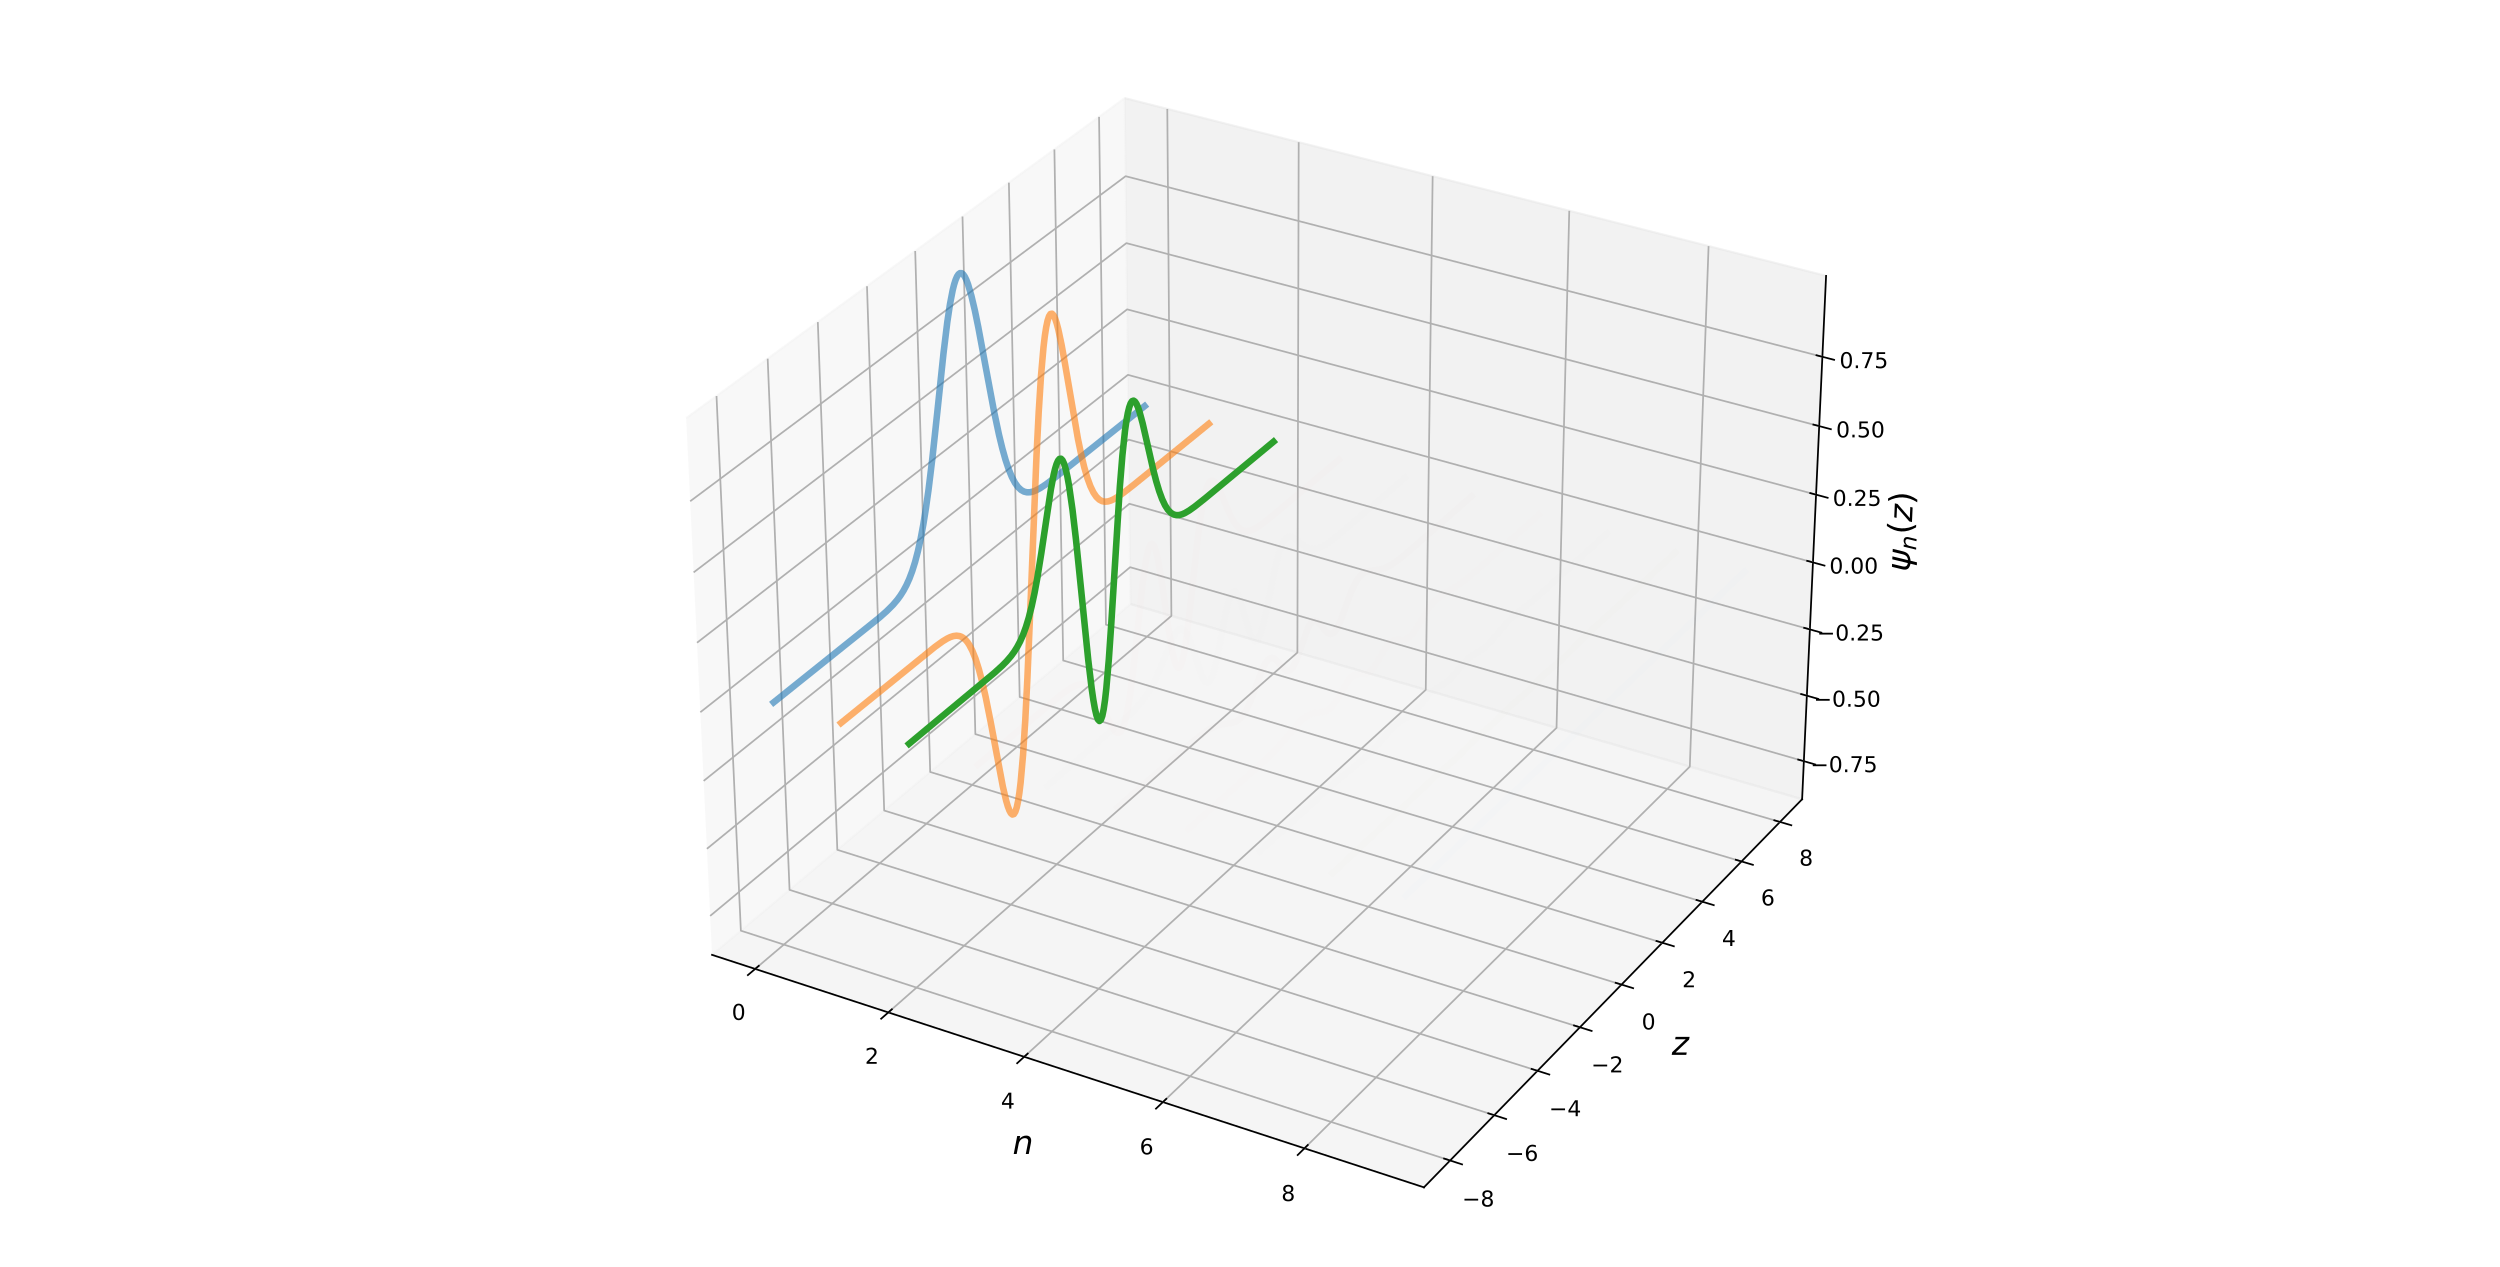 <?xml version="1.0" encoding="utf-8" standalone="no"?>
<!DOCTYPE svg PUBLIC "-//W3C//DTD SVG 1.1//EN"
  "http://www.w3.org/Graphics/SVG/1.1/DTD/svg11.dtd">
<!-- Created with matplotlib (https://matplotlib.org/) -->
<svg height="578.88pt" version="1.1" viewBox="0 0 1141.92 578.88" width="1141.92pt" xmlns="http://www.w3.org/2000/svg" xmlns:xlink="http://www.w3.org/1999/xlink">
 <defs>
  <style type="text/css">*{stroke-linecap:butt;stroke-linejoin:round;}</style>
 </defs>
 <g id="figure_1">
  <g id="patch_1">
   <path d="M 0 578.88 
L 1141.92 578.88 
L 1141.92 0 
L 0 0 
z
" style="fill:#ffffff;"/>
  </g>
  <g id="patch_2">
   <path d="M 281.52 578.88 
L 860.4 578.88 
L 860.4 0 
L 281.52 0 
z
" style="fill:#ffffff;"/>
  </g>
  <g id="pane3d_1">
   <g id="patch_3">
    <path d="M 325.229 436.147 
L 516.395 275.908 
L 513.737 44.816 
L 313.424 190.996 
" style="fill:#f2f2f2;opacity:0.5;stroke:#f2f2f2;stroke-linejoin:miter;"/>
   </g>
  </g>
  <g id="pane3d_2">
   <g id="patch_4">
    <path d="M 516.395 275.908 
L 823.146 365.069 
L 834.093 126.017 
L 513.737 44.816 
" style="fill:#e6e6e6;opacity:0.5;stroke:#e6e6e6;stroke-linejoin:miter;"/>
   </g>
  </g>
  <g id="pane3d_3">
   <g id="patch_5">
    <path d="M 325.229 436.147 
L 650.401 542.348 
L 823.146 365.069 
L 516.395 275.908 
" style="fill:#ececec;opacity:0.5;stroke:#ececec;stroke-linejoin:miter;"/>
   </g>
  </g>
  <g id="axis3d_1">
   <g id="line2d_1">
    <path d="M 325.229 436.147 
L 650.401 542.348 
" style="fill:none;stroke:#000000;stroke-linecap:square;stroke-width:0.8;"/>
   </g>
   <g id="text_1">
    <!-- $n$ -->
    <g transform="translate(462.51 527.101)scale(0.15 -0.15)">
     <defs>
      <path d="M 55.719 33.016 
L 49.312 0 
L 40.281 0 
L 46.688 32.672 
Q 47.125 34.969 47.359 36.719 
Q 47.609 38.484 47.609 39.5 
Q 47.609 43.609 45.016 45.891 
Q 42.438 48.188 37.797 48.188 
Q 30.562 48.188 25.344 43.375 
Q 20.125 38.578 18.5 30.328 
L 12.5 0 
L 3.516 0 
L 14.109 54.688 
L 23.094 54.688 
L 21.297 46.094 
Q 25.047 50.828 30.312 53.406 
Q 35.594 56 41.406 56 
Q 48.641 56 52.609 52.094 
Q 56.594 48.188 56.594 41.109 
Q 56.594 39.359 56.375 37.359 
Q 56.156 35.359 55.719 33.016 
z
" id="DejaVuSans-Oblique-110"/>
     </defs>
     <use xlink:href="#DejaVuSans-Oblique-110"/>
    </g>
   </g>
   <g id="Line3DCollection_1">
    <path d="M 344.924 442.579 
L 535.05 281.331 
L 533.182 49.745 
" style="fill:none;stroke:#b0b0b0;stroke-width:0.8;"/>
    <path d="M 405.749 462.444 
L 592.605 298.06 
L 593.201 64.958 
" style="fill:none;stroke:#b0b0b0;stroke-width:0.8;"/>
    <path d="M 467.814 482.715 
L 651.236 315.101 
L 654.392 80.468 
" style="fill:none;stroke:#b0b0b0;stroke-width:0.8;"/>
    <path d="M 531.159 503.403 
L 710.973 332.465 
L 716.788 96.284 
" style="fill:none;stroke:#b0b0b0;stroke-width:0.8;"/>
    <path d="M 595.823 524.523 
L 771.849 350.159 
L 780.426 112.414 
" style="fill:none;stroke:#b0b0b0;stroke-width:0.8;"/>
   </g>
   <g id="xtick_1">
    <g id="line2d_2">
     <path d="M 346.579 441.175 
L 341.605 445.393 
" style="fill:none;stroke:#000000;stroke-linecap:square;stroke-width:0.8;"/>
    </g>
    <g id="text_2">
     <!-- 0 -->
     <g transform="translate(334.228 465.856)scale(0.1 -0.1)">
      <defs>
       <path d="M 31.781 66.406 
Q 24.172 66.406 20.328 58.906 
Q 16.5 51.422 16.5 36.375 
Q 16.5 21.391 20.328 13.891 
Q 24.172 6.391 31.781 6.391 
Q 39.453 6.391 43.281 13.891 
Q 47.125 21.391 47.125 36.375 
Q 47.125 51.422 43.281 58.906 
Q 39.453 66.406 31.781 66.406 
z
M 31.781 74.219 
Q 44.047 74.219 50.516 64.516 
Q 56.984 54.828 56.984 36.375 
Q 56.984 17.969 50.516 8.266 
Q 44.047 -1.422 31.781 -1.422 
Q 19.531 -1.422 13.062 8.266 
Q 6.594 17.969 6.594 36.375 
Q 6.594 54.828 13.062 64.516 
Q 19.531 74.219 31.781 74.219 
z
" id="DejaVuSans-48"/>
      </defs>
      <use xlink:href="#DejaVuSans-48"/>
     </g>
    </g>
   </g>
   <g id="xtick_2">
    <g id="line2d_3">
     <path d="M 407.377 461.012 
L 402.485 465.316 
" style="fill:none;stroke:#000000;stroke-linecap:square;stroke-width:0.8;"/>
    </g>
    <g id="text_3">
     <!-- 2 -->
     <g transform="translate(395.082 485.915)scale(0.1 -0.1)">
      <defs>
       <path d="M 19.188 8.297 
L 53.609 8.297 
L 53.609 0 
L 7.328 0 
L 7.328 8.297 
Q 12.938 14.109 22.625 23.891 
Q 32.328 33.688 34.812 36.531 
Q 39.547 41.844 41.422 45.531 
Q 43.312 49.219 43.312 52.781 
Q 43.312 58.594 39.234 62.25 
Q 35.156 65.922 28.609 65.922 
Q 23.969 65.922 18.812 64.312 
Q 13.672 62.703 7.812 59.422 
L 7.812 69.391 
Q 13.766 71.781 18.938 73 
Q 24.125 74.219 28.422 74.219 
Q 39.75 74.219 46.484 68.547 
Q 53.219 62.891 53.219 53.422 
Q 53.219 48.922 51.531 44.891 
Q 49.859 40.875 45.406 35.406 
Q 44.188 33.984 37.641 27.219 
Q 31.109 20.453 19.188 8.297 
z
" id="DejaVuSans-50"/>
      </defs>
      <use xlink:href="#DejaVuSans-50"/>
     </g>
    </g>
   </g>
   <g id="xtick_3">
    <g id="line2d_4">
     <path d="M 469.414 481.253 
L 464.608 485.645 
" style="fill:none;stroke:#000000;stroke-linecap:square;stroke-width:0.8;"/>
    </g>
    <g id="text_4">
     <!-- 4 -->
     <g transform="translate(457.179 506.383)scale(0.1 -0.1)">
      <defs>
       <path d="M 37.797 64.312 
L 12.891 25.391 
L 37.797 25.391 
z
M 35.203 72.906 
L 47.609 72.906 
L 47.609 25.391 
L 58.016 25.391 
L 58.016 17.188 
L 47.609 17.188 
L 47.609 0 
L 37.797 0 
L 37.797 17.188 
L 4.891 17.188 
L 4.891 26.703 
z
" id="DejaVuSans-52"/>
      </defs>
      <use xlink:href="#DejaVuSans-52"/>
     </g>
    </g>
   </g>
   <g id="xtick_4">
    <g id="line2d_5">
     <path d="M 532.729 501.911 
L 528.013 506.395 
" style="fill:none;stroke:#000000;stroke-linecap:square;stroke-width:0.8;"/>
    </g>
    <g id="text_5">
     <!-- 6 -->
     <g transform="translate(520.559 527.274)scale(0.1 -0.1)">
      <defs>
       <path d="M 33.016 40.375 
Q 26.375 40.375 22.484 35.828 
Q 18.609 31.297 18.609 23.391 
Q 18.609 15.531 22.484 10.953 
Q 26.375 6.391 33.016 6.391 
Q 39.656 6.391 43.531 10.953 
Q 47.406 15.531 47.406 23.391 
Q 47.406 31.297 43.531 35.828 
Q 39.656 40.375 33.016 40.375 
z
M 52.594 71.297 
L 52.594 62.312 
Q 48.875 64.062 45.094 64.984 
Q 41.312 65.922 37.594 65.922 
Q 27.828 65.922 22.672 59.328 
Q 17.531 52.734 16.797 39.406 
Q 19.672 43.656 24.016 45.922 
Q 28.375 48.188 33.594 48.188 
Q 44.578 48.188 50.953 41.516 
Q 57.328 34.859 57.328 23.391 
Q 57.328 12.156 50.688 5.359 
Q 44.047 -1.422 33.016 -1.422 
Q 20.359 -1.422 13.672 8.266 
Q 6.984 17.969 6.984 36.375 
Q 6.984 53.656 15.188 63.938 
Q 23.391 74.219 37.203 74.219 
Q 40.922 74.219 44.703 73.484 
Q 48.484 72.75 52.594 71.297 
z
" id="DejaVuSans-54"/>
      </defs>
      <use xlink:href="#DejaVuSans-54"/>
     </g>
    </g>
   </g>
   <g id="xtick_5">
    <g id="line2d_6">
     <path d="M 597.361 522.999 
L 592.74 527.576 
" style="fill:none;stroke:#000000;stroke-linecap:square;stroke-width:0.8;"/>
    </g>
    <g id="text_6">
     <!-- 8 -->
     <g transform="translate(585.26 548.6)scale(0.1 -0.1)">
      <defs>
       <path d="M 31.781 34.625 
Q 24.75 34.625 20.719 30.859 
Q 16.703 27.094 16.703 20.516 
Q 16.703 13.922 20.719 10.156 
Q 24.75 6.391 31.781 6.391 
Q 38.812 6.391 42.859 10.172 
Q 46.922 13.969 46.922 20.516 
Q 46.922 27.094 42.891 30.859 
Q 38.875 34.625 31.781 34.625 
z
M 21.922 38.812 
Q 15.578 40.375 12.031 44.719 
Q 8.5 49.078 8.5 55.328 
Q 8.5 64.062 14.719 69.141 
Q 20.953 74.219 31.781 74.219 
Q 42.672 74.219 48.875 69.141 
Q 55.078 64.062 55.078 55.328 
Q 55.078 49.078 51.531 44.719 
Q 48 40.375 41.703 38.812 
Q 48.828 37.156 52.797 32.312 
Q 56.781 27.484 56.781 20.516 
Q 56.781 9.906 50.312 4.234 
Q 43.844 -1.422 31.781 -1.422 
Q 19.734 -1.422 13.25 4.234 
Q 6.781 9.906 6.781 20.516 
Q 6.781 27.484 10.781 32.312 
Q 14.797 37.156 21.922 38.812 
z
M 18.312 54.391 
Q 18.312 48.734 21.844 45.562 
Q 25.391 42.391 31.781 42.391 
Q 38.141 42.391 41.719 45.562 
Q 45.312 48.734 45.312 54.391 
Q 45.312 60.062 41.719 63.234 
Q 38.141 66.406 31.781 66.406 
Q 25.391 66.406 21.844 63.234 
Q 18.312 60.062 18.312 54.391 
z
" id="DejaVuSans-56"/>
      </defs>
      <use xlink:href="#DejaVuSans-56"/>
     </g>
    </g>
   </g>
  </g>
  <g id="axis3d_2">
   <g id="line2d_7">
    <path d="M 823.146 365.069 
L 650.401 542.348 
" style="fill:none;stroke:#000000;stroke-linecap:square;stroke-width:0.8;"/>
   </g>
   <g id="text_7">
    <!-- $z$ -->
    <g transform="translate(763.619 481.87)scale(0.15 -0.15)">
     <defs>
      <path d="M 11.625 54.688 
L 54.297 54.688 
L 52.688 46.484 
L 11.531 7.172 
L 45.516 7.172 
L 44.094 0 
L -0.297 0 
L 1.312 8.203 
L 42.484 47.516 
L 10.203 47.516 
z
" id="DejaVuSans-Oblique-122"/>
     </defs>
     <use transform="translate(0 0.312)" xlink:href="#DejaVuSans-Oblique-122"/>
    </g>
   </g>
   <g id="Line3DCollection_2">
    <path d="M 327.276 180.887 
L 338.402 425.105 
L 662.354 530.082 
" style="fill:none;stroke:#b0b0b0;stroke-width:0.8;"/>
    <path d="M 350.647 163.832 
L 360.643 406.463 
L 682.517 509.389 
" style="fill:none;stroke:#b0b0b0;stroke-width:0.8;"/>
    <path d="M 373.555 147.115 
L 382.462 388.174 
L 702.279 489.109 
" style="fill:none;stroke:#b0b0b0;stroke-width:0.8;"/>
    <path d="M 396.013 130.725 
L 403.871 370.227 
L 721.65 469.229 
" style="fill:none;stroke:#b0b0b0;stroke-width:0.8;"/>
    <path d="M 418.036 114.654 
L 424.883 352.615 
L 740.643 449.738 
" style="fill:none;stroke:#b0b0b0;stroke-width:0.8;"/>
    <path d="M 439.636 98.892 
L 445.508 335.327 
L 759.268 430.624 
" style="fill:none;stroke:#b0b0b0;stroke-width:0.8;"/>
    <path d="M 460.824 83.43 
L 465.757 318.354 
L 777.536 411.876 
" style="fill:none;stroke:#b0b0b0;stroke-width:0.8;"/>
    <path d="M 481.612 68.259 
L 485.639 301.688 
L 795.457 393.485 
" style="fill:none;stroke:#b0b0b0;stroke-width:0.8;"/>
    <path d="M 502.012 53.372 
L 505.165 285.321 
L 813.041 375.44 
" style="fill:none;stroke:#b0b0b0;stroke-width:0.8;"/>
   </g>
   <g id="xtick_6">
    <g id="line2d_8">
     <path d="M 659.624 529.197 
L 667.821 531.853 
" style="fill:none;stroke:#000000;stroke-linecap:square;stroke-width:0.8;"/>
    </g>
    <g id="text_8">
     <!-- −8 -->
     <g transform="translate(667.859 551.099)scale(0.1 -0.1)">
      <defs>
       <path d="M 10.594 35.5 
L 73.188 35.5 
L 73.188 27.203 
L 10.594 27.203 
z
" id="DejaVuSans-8722"/>
      </defs>
      <use xlink:href="#DejaVuSans-8722"/>
      <use x="83.789" xlink:href="#DejaVuSans-56"/>
     </g>
    </g>
   </g>
   <g id="xtick_7">
    <g id="line2d_9">
     <path d="M 679.806 508.522 
L 687.946 511.125 
" style="fill:none;stroke:#000000;stroke-linecap:square;stroke-width:0.8;"/>
    </g>
    <g id="text_9">
     <!-- −6 -->
     <g transform="translate(687.899 530.265)scale(0.1 -0.1)">
      <use xlink:href="#DejaVuSans-8722"/>
      <use x="83.789" xlink:href="#DejaVuSans-54"/>
     </g>
    </g>
   </g>
   <g id="xtick_8">
    <g id="line2d_10">
     <path d="M 699.587 488.259 
L 707.671 490.81 
" style="fill:none;stroke:#000000;stroke-linecap:square;stroke-width:0.8;"/>
    </g>
    <g id="text_10">
     <!-- −4 -->
     <g transform="translate(707.538 509.847)scale(0.1 -0.1)">
      <use xlink:href="#DejaVuSans-8722"/>
      <use x="83.789" xlink:href="#DejaVuSans-52"/>
     </g>
    </g>
   </g>
   <g id="xtick_9">
    <g id="line2d_11">
     <path d="M 718.976 468.396 
L 727.005 470.897 
" style="fill:none;stroke:#000000;stroke-linecap:square;stroke-width:0.8;"/>
    </g>
    <g id="text_11">
     <!-- −2 -->
     <g transform="translate(726.79 489.832)scale(0.1 -0.1)">
      <use xlink:href="#DejaVuSans-8722"/>
      <use x="83.789" xlink:href="#DejaVuSans-50"/>
     </g>
    </g>
   </g>
   <g id="xtick_10">
    <g id="line2d_12">
     <path d="M 737.987 448.921 
L 745.961 451.373 
" style="fill:none;stroke:#000000;stroke-linecap:square;stroke-width:0.8;"/>
    </g>
    <g id="text_12">
     <!-- 0 -->
     <g transform="translate(749.855 470.209)scale(0.1 -0.1)">
      <use xlink:href="#DejaVuSans-48"/>
     </g>
    </g>
   </g>
   <g id="xtick_11">
    <g id="line2d_13">
     <path d="M 756.631 429.823 
L 764.55 432.228 
" style="fill:none;stroke:#000000;stroke-linecap:square;stroke-width:0.8;"/>
    </g>
    <g id="text_13">
     <!-- 2 -->
     <g transform="translate(768.365 450.965)scale(0.1 -0.1)">
      <use xlink:href="#DejaVuSans-50"/>
     </g>
    </g>
   </g>
   <g id="xtick_12">
    <g id="line2d_14">
     <path d="M 774.916 411.09 
L 782.782 413.45 
" style="fill:none;stroke:#000000;stroke-linecap:square;stroke-width:0.8;"/>
    </g>
    <g id="text_14">
     <!-- 4 -->
     <g transform="translate(786.52 432.091)scale(0.1 -0.1)">
      <use xlink:href="#DejaVuSans-52"/>
     </g>
    </g>
   </g>
   <g id="xtick_13">
    <g id="line2d_15">
     <path d="M 792.855 392.714 
L 800.667 395.029 
" style="fill:none;stroke:#000000;stroke-linecap:square;stroke-width:0.8;"/>
    </g>
    <g id="text_15">
     <!-- 6 -->
     <g transform="translate(804.33 413.575)scale(0.1 -0.1)">
      <use xlink:href="#DejaVuSans-54"/>
     </g>
    </g>
   </g>
   <g id="xtick_14">
    <g id="line2d_16">
     <path d="M 810.456 374.683 
L 818.216 376.954 
" style="fill:none;stroke:#000000;stroke-linecap:square;stroke-width:0.8;"/>
    </g>
    <g id="text_16">
     <!-- 8 -->
     <g transform="translate(821.805 395.408)scale(0.1 -0.1)">
      <use xlink:href="#DejaVuSans-56"/>
     </g>
    </g>
   </g>
  </g>
  <g id="axis3d_3">
   <g id="line2d_17">
    <path d="M 823.146 365.069 
L 834.093 126.017 
" style="fill:none;stroke:#000000;stroke-linecap:square;stroke-width:0.8;"/>
   </g>
   <g id="text_17">
    <!-- $\psi_n(z)$ -->
    <g transform="translate(872.304 261.202)rotate(-87.378)scale(0.15 -0.15)">
     <defs>
      <path d="M 24.859 -1.219 
Q 13.922 0.594 9.625 5.328 
Q 4.344 11.141 6.641 23 
L 12.797 54.688 
L 21.875 54.688 
L 15.766 23.344 
Q 14.062 14.406 17.484 10.688 
Q 20.516 7.469 26.422 6.781 
L 35.688 54.688 
L 44.625 54.688 
L 35.359 6.844 
Q 41.891 7.516 45.75 10.75 
Q 50.734 14.844 52.391 23.391 
L 58.453 54.688 
L 67.531 54.688 
L 61.375 23.047 
Q 58.984 10.75 51.562 5.375 
Q 44.875 0.531 33.797 -1.172 
L 29.984 -20.797 
L 21.047 -20.797 
z
" id="DejaVuSans-Oblique-968"/>
      <path d="M 31 75.875 
Q 24.469 64.656 21.281 53.656 
Q 18.109 42.672 18.109 31.391 
Q 18.109 20.125 21.312 9.062 
Q 24.516 -2 31 -13.188 
L 23.188 -13.188 
Q 15.875 -1.703 12.234 9.375 
Q 8.594 20.453 8.594 31.391 
Q 8.594 42.281 12.203 53.312 
Q 15.828 64.359 23.188 75.875 
z
" id="DejaVuSans-40"/>
      <path d="M 8.016 75.875 
L 15.828 75.875 
Q 23.141 64.359 26.781 53.312 
Q 30.422 42.281 30.422 31.391 
Q 30.422 20.453 26.781 9.375 
Q 23.141 -1.703 15.828 -13.188 
L 8.016 -13.188 
Q 14.5 -2 17.703 9.062 
Q 20.906 20.125 20.906 31.391 
Q 20.906 42.672 17.703 53.656 
Q 14.5 64.656 8.016 75.875 
z
" id="DejaVuSans-41"/>
     </defs>
     <use transform="translate(0 0.125)" xlink:href="#DejaVuSans-Oblique-968"/>
     <use transform="translate(65.967 -16.281)scale(0.7)" xlink:href="#DejaVuSans-Oblique-110"/>
     <use transform="translate(113.066 0.125)" xlink:href="#DejaVuSans-40"/>
     <use transform="translate(152.08 0.125)" xlink:href="#DejaVuSans-Oblique-122"/>
     <use transform="translate(204.57 0.125)" xlink:href="#DejaVuSans-41"/>
    </g>
   </g>
   <g id="Line3DCollection_3">
    <path d="M 823.942 347.693 
L 516.201 259.078 
L 324.373 418.356 
" style="fill:none;stroke:#b0b0b0;stroke-width:0.8;"/>
    <path d="M 825.312 317.767 
L 515.868 230.104 
L 322.897 387.704 
" style="fill:none;stroke:#b0b0b0;stroke-width:0.8;"/>
    <path d="M 826.698 287.505 
L 515.531 200.82 
L 321.403 356.694 
" style="fill:none;stroke:#b0b0b0;stroke-width:0.8;"/>
    <path d="M 828.1 256.9 
L 515.191 171.22 
L 319.892 325.32 
" style="fill:none;stroke:#b0b0b0;stroke-width:0.8;"/>
    <path d="M 829.517 225.947 
L 514.847 141.3 
L 318.364 293.576 
" style="fill:none;stroke:#b0b0b0;stroke-width:0.8;"/>
    <path d="M 830.951 194.641 
L 514.499 111.055 
L 316.817 261.455 
" style="fill:none;stroke:#b0b0b0;stroke-width:0.8;"/>
    <path d="M 832.401 162.974 
L 514.147 80.479 
L 315.252 228.95 
" style="fill:none;stroke:#b0b0b0;stroke-width:0.8;"/>
   </g>
   <g id="xtick_15">
    <g id="line2d_18">
     <path d="M 821.359 346.949 
L 829.114 349.183 
" style="fill:none;stroke:#000000;stroke-linecap:square;stroke-width:0.8;"/>
    </g>
    <g id="text_18">
     <!-- −0.75 -->
     <g transform="translate(826.956 352.698)scale(0.1 -0.1)">
      <defs>
       <path d="M 10.688 12.406 
L 21 12.406 
L 21 0 
L 10.688 0 
z
" id="DejaVuSans-46"/>
       <path d="M 8.203 72.906 
L 55.078 72.906 
L 55.078 68.703 
L 28.609 0 
L 18.312 0 
L 43.219 64.594 
L 8.203 64.594 
z
" id="DejaVuSans-55"/>
       <path d="M 10.797 72.906 
L 49.516 72.906 
L 49.516 64.594 
L 19.828 64.594 
L 19.828 46.734 
Q 21.969 47.469 24.109 47.828 
Q 26.266 48.188 28.422 48.188 
Q 40.625 48.188 47.75 41.5 
Q 54.891 34.812 54.891 23.391 
Q 54.891 11.625 47.562 5.094 
Q 40.234 -1.422 26.906 -1.422 
Q 22.312 -1.422 17.547 -0.641 
Q 12.797 0.141 7.719 1.703 
L 7.719 11.625 
Q 12.109 9.234 16.797 8.062 
Q 21.484 6.891 26.703 6.891 
Q 35.156 6.891 40.078 11.328 
Q 45.016 15.766 45.016 23.391 
Q 45.016 31 40.078 35.438 
Q 35.156 39.891 26.703 39.891 
Q 22.75 39.891 18.812 39.016 
Q 14.891 38.141 10.797 36.281 
z
" id="DejaVuSans-53"/>
      </defs>
      <use xlink:href="#DejaVuSans-8722"/>
      <use x="83.789" xlink:href="#DejaVuSans-48"/>
      <use x="147.412" xlink:href="#DejaVuSans-46"/>
      <use x="179.199" xlink:href="#DejaVuSans-55"/>
      <use x="242.822" xlink:href="#DejaVuSans-53"/>
     </g>
    </g>
   </g>
   <g id="xtick_16">
    <g id="line2d_19">
     <path d="M 822.714 317.031 
L 830.515 319.241 
" style="fill:none;stroke:#000000;stroke-linecap:square;stroke-width:0.8;"/>
    </g>
    <g id="text_19">
     <!-- −0.50 -->
     <g transform="translate(828.427 322.799)scale(0.1 -0.1)">
      <use xlink:href="#DejaVuSans-8722"/>
      <use x="83.789" xlink:href="#DejaVuSans-48"/>
      <use x="147.412" xlink:href="#DejaVuSans-46"/>
      <use x="179.199" xlink:href="#DejaVuSans-53"/>
      <use x="242.822" xlink:href="#DejaVuSans-48"/>
     </g>
    </g>
   </g>
   <g id="xtick_17">
    <g id="line2d_20">
     <path d="M 824.085 286.777 
L 831.931 288.962 
" style="fill:none;stroke:#000000;stroke-linecap:square;stroke-width:0.8;"/>
    </g>
    <g id="text_20">
     <!-- −0.25 -->
     <g transform="translate(829.914 292.565)scale(0.1 -0.1)">
      <use xlink:href="#DejaVuSans-8722"/>
      <use x="83.789" xlink:href="#DejaVuSans-48"/>
      <use x="147.412" xlink:href="#DejaVuSans-46"/>
      <use x="179.199" xlink:href="#DejaVuSans-50"/>
      <use x="242.822" xlink:href="#DejaVuSans-53"/>
     </g>
    </g>
   </g>
   <g id="xtick_18">
    <g id="line2d_21">
     <path d="M 825.471 256.18 
L 833.363 258.341 
" style="fill:none;stroke:#000000;stroke-linecap:square;stroke-width:0.8;"/>
    </g>
    <g id="text_21">
     <!-- 0.00 -->
     <g transform="translate(835.608 261.989)scale(0.1 -0.1)">
      <use xlink:href="#DejaVuSans-48"/>
      <use x="63.623" xlink:href="#DejaVuSans-46"/>
      <use x="95.41" xlink:href="#DejaVuSans-48"/>
      <use x="159.033" xlink:href="#DejaVuSans-48"/>
     </g>
    </g>
   </g>
   <g id="xtick_19">
    <g id="line2d_22">
     <path d="M 826.873 225.236 
L 834.812 227.372 
" style="fill:none;stroke:#000000;stroke-linecap:square;stroke-width:0.8;"/>
    </g>
    <g id="text_22">
     <!-- 0.25 -->
     <g transform="translate(837.129 231.066)scale(0.1 -0.1)">
      <use xlink:href="#DejaVuSans-48"/>
      <use x="63.623" xlink:href="#DejaVuSans-46"/>
      <use x="95.41" xlink:href="#DejaVuSans-50"/>
      <use x="159.033" xlink:href="#DejaVuSans-53"/>
     </g>
    </g>
   </g>
   <g id="xtick_20">
    <g id="line2d_23">
     <path d="M 828.291 193.938 
L 836.277 196.048 
" style="fill:none;stroke:#000000;stroke-linecap:square;stroke-width:0.8;"/>
    </g>
    <g id="text_23">
     <!-- 0.50 -->
     <g transform="translate(838.668 199.79)scale(0.1 -0.1)">
      <use xlink:href="#DejaVuSans-48"/>
      <use x="63.623" xlink:href="#DejaVuSans-46"/>
      <use x="95.41" xlink:href="#DejaVuSans-53"/>
      <use x="159.033" xlink:href="#DejaVuSans-48"/>
     </g>
    </g>
   </g>
   <g id="xtick_21">
    <g id="line2d_24">
     <path d="M 829.725 162.281 
L 837.759 164.363 
" style="fill:none;stroke:#000000;stroke-linecap:square;stroke-width:0.8;"/>
    </g>
    <g id="text_24">
     <!-- 0.75 -->
     <g transform="translate(840.224 168.154)scale(0.1 -0.1)">
      <use xlink:href="#DejaVuSans-48"/>
      <use x="63.623" xlink:href="#DejaVuSans-46"/>
      <use x="95.41" xlink:href="#DejaVuSans-55"/>
      <use x="159.033" xlink:href="#DejaVuSans-53"/>
     </g>
    </g>
   </g>
  </g>
  <g id="axes_1">
   <g id="line2d_25">
    <path clip-path="url(#p3d590d0414)" d="M 353.393 320.81 
L 401.557 282.211 
L 405.062 279.12 
L 407.849 276.336 
L 409.924 273.898 
L 411.297 272.017 
L 412.66 269.856 
L 414.012 267.338 
L 415.349 264.376 
L 416.669 260.875 
L 417.97 256.736 
L 419.249 251.863 
L 420.505 246.17 
L 421.736 239.591 
L 422.941 232.092 
L 424.123 223.679 
L 425.855 209.489 
L 428.115 188.421 
L 430.942 161.518 
L 432.694 147.128 
L 433.905 139.035 
L 435.158 132.531 
L 435.802 129.961 
L 436.459 127.882 
L 437.129 126.313 
L 437.812 125.268 
L 438.508 124.752 
L 439.217 124.766 
L 439.939 125.302 
L 440.672 126.346 
L 441.416 127.879 
L 442.171 129.873 
L 443.708 135.119 
L 445.274 141.779 
L 446.859 149.501 
L 450.051 166.636 
L 453.995 187.69 
L 456.304 198.565 
L 457.812 204.763 
L 459.296 210.045 
L 460.754 214.407 
L 462.19 217.886 
L 463.604 220.549 
L 465 222.483 
L 466.38 223.784 
L 467.746 224.55 
L 469.101 224.877 
L 470.446 224.851 
L 471.784 224.549 
L 473.116 224.035 
L 475.105 222.981 
L 477.745 221.243 
L 481.686 218.3 
L 490.818 211.07 
L 522.816 185.52 
L 522.816 185.52 
" style="fill:none;stroke:#1f77b4;stroke-linecap:square;stroke-opacity:0.6;stroke-width:3;"/>
   </g>
   <g id="line2d_26">
    <path clip-path="url(#p3d590d0414)" d="M 384.159 330.223 
L 427.031 295.489 
L 430.539 292.958 
L 432.645 291.681 
L 434.051 291.009 
L 435.461 290.543 
L 436.876 290.357 
L 438.298 290.539 
L 439.013 290.8 
L 439.73 291.194 
L 440.451 291.735 
L 441.175 292.439 
L 441.902 293.322 
L 442.634 294.4 
L 444.111 297.198 
L 445.607 300.944 
L 447.125 305.713 
L 448.662 311.534 
L 450.219 318.363 
L 452.58 330.179 
L 458.067 359.285 
L 459.578 365.718 
L 460.316 368.236 
L 461.041 370.181 
L 461.749 371.476 
L 462.441 372.05 
L 463.116 371.836 
L 463.772 370.778 
L 464.408 368.828 
L 465.024 365.949 
L 465.62 362.117 
L 466.197 357.323 
L 467.293 344.882 
L 468.318 328.853 
L 469.287 309.714 
L 470.67 276.795 
L 473.441 208.125 
L 474.441 188.306 
L 475.507 171.56 
L 476.646 158.497 
L 477.245 153.462 
L 477.863 149.45 
L 478.5 146.454 
L 479.154 144.455 
L 479.826 143.415 
L 480.514 143.283 
L 481.216 143.994 
L 481.93 145.477 
L 482.656 147.649 
L 483.391 150.424 
L 484.881 157.424 
L 486.388 165.762 
L 492.376 200.523 
L 493.831 207.536 
L 495.264 213.479 
L 496.676 218.327 
L 498.067 222.124 
L 499.441 224.961 
L 500.799 226.956 
L 502.144 228.236 
L 503.479 228.931 
L 504.804 229.16 
L 506.123 229.027 
L 507.435 228.621 
L 508.744 228.014 
L 510.7 226.845 
L 513.299 225.005 
L 517.827 221.466 
L 533.84 208.468 
L 552.117 193.6 
L 552.117 193.6 
" style="fill:none;stroke:#ff7f0e;stroke-linecap:square;stroke-opacity:0.6;stroke-width:3;"/>
   </g>
   <g id="line2d_27">
    <path clip-path="url(#p3d590d0414)" d="M 415.241 339.733 
L 454.254 307.278 
L 457.728 304.118 
L 459.803 302.012 
L 461.867 299.6 
L 463.236 297.731 
L 464.597 295.569 
L 465.949 293.023 
L 467.289 289.993 
L 468.617 286.372 
L 469.931 282.055 
L 471.229 276.95 
L 472.51 270.999 
L 473.776 264.198 
L 475.65 252.58 
L 480.002 223.529 
L 481.279 216.831 
L 481.929 214.132 
L 482.588 211.978 
L 483.259 210.446 
L 483.941 209.609 
L 484.636 209.534 
L 485.345 210.272 
L 486.066 211.864 
L 486.802 214.332 
L 487.551 217.683 
L 488.313 221.901 
L 489.872 232.776 
L 491.467 246.419 
L 493.894 270.133 
L 497.092 301.613 
L 498.632 314.411 
L 499.38 319.559 
L 500.112 323.711 
L 500.827 326.771 
L 501.523 328.665 
L 502.201 329.341 
L 502.861 328.776 
L 503.503 326.968 
L 504.128 323.946 
L 504.737 319.762 
L 505.332 314.489 
L 506.486 301.094 
L 507.605 284.761 
L 511.506 222.386 
L 512.677 207.957 
L 513.888 196.604 
L 514.51 192.206 
L 515.142 188.686 
L 515.785 186.036 
L 516.438 184.234 
L 517.099 183.238 
L 517.768 182.994 
L 518.445 183.438 
L 519.127 184.497 
L 519.814 186.092 
L 520.505 188.14 
L 521.895 193.27 
L 523.986 202.385 
L 526.755 214.532 
L 528.125 219.819 
L 529.483 224.327 
L 530.829 227.992 
L 532.164 230.819 
L 533.49 232.869 
L 534.807 234.231 
L 536.116 235.01 
L 537.42 235.313 
L 538.718 235.24 
L 540.013 234.878 
L 541.304 234.301 
L 543.235 233.158 
L 545.802 231.326 
L 550.278 227.772 
L 565.476 215.203 
L 581.696 201.758 
L 581.696 201.758 
" style="fill:none;stroke:#2ca02c;stroke-linecap:square;stroke-width:3;"/>
   </g>
   <g id="line2d_28">
    <path clip-path="url(#p3d590d0414)" d="M 446.642 349.341 
L 483.929 317.976 
L 487.387 315.379 
L 489.461 314.061 
L 490.843 313.353 
L 492.227 312.837 
L 493.613 312.573 
L 495.001 312.626 
L 496.393 313.064 
L 497.789 313.952 
L 499.189 315.339 
L 500.595 317.246 
L 502.003 319.651 
L 503.415 322.474 
L 507.634 331.511 
L 509.021 333.681 
L 509.709 334.386 
L 510.392 334.767 
L 511.069 334.771 
L 511.741 334.348 
L 512.406 333.456 
L 513.065 332.056 
L 513.717 330.12 
L 514.362 327.631 
L 515.001 324.584 
L 516.26 316.863 
L 517.499 307.21 
L 519.335 290.289 
L 521.793 267.545 
L 523.049 258.327 
L 523.688 254.677 
L 524.335 251.797 
L 524.99 249.763 
L 525.654 248.628 
L 526.327 248.417 
L 527.008 249.132 
L 527.696 250.744 
L 528.391 253.197 
L 529.093 256.408 
L 530.507 264.663 
L 532.638 279.51 
L 534.048 289.209 
L 535.438 297.315 
L 536.124 300.444 
L 536.802 302.82 
L 537.473 304.369 
L 538.137 305.042 
L 538.793 304.814 
L 539.442 303.688 
L 540.085 301.69 
L 540.721 298.869 
L 541.353 295.295 
L 542.604 286.257 
L 544.467 269.664 
L 546.958 246.969 
L 548.218 237.313 
L 549.49 229.578 
L 550.132 226.529 
L 550.776 224.045 
L 551.423 222.124 
L 552.073 220.747 
L 552.725 219.887 
L 553.379 219.506 
L 554.034 219.558 
L 554.691 219.992 
L 555.348 220.753 
L 556.006 221.788 
L 557.321 224.453 
L 559.946 230.792 
L 561.903 235.232 
L 563.203 237.686 
L 564.497 239.635 
L 565.788 241.063 
L 567.075 241.995 
L 568.358 242.483 
L 569.638 242.591 
L 570.916 242.391 
L 572.192 241.945 
L 574.102 240.943 
L 576.007 239.676 
L 579.175 237.25 
L 585.481 232.02 
L 611.557 209.993 
L 611.557 209.993 
" style="fill:none;stroke:#d62728;stroke-linecap:square;stroke-opacity:0.01;stroke-width:3;"/>
   </g>
   <g id="line2d_29">
    <path clip-path="url(#p3d590d0414)" d="M 478.369 359.048 
L 513.935 328.271 
L 517.356 325.034 
L 520.083 322.139 
L 522.12 319.645 
L 524.149 316.74 
L 526.171 313.301 
L 528.184 309.25 
L 530.189 304.615 
L 535.524 291.696 
L 536.863 289.315 
L 537.534 288.415 
L 538.207 287.748 
L 538.881 287.34 
L 539.556 287.214 
L 540.234 287.387 
L 540.912 287.867 
L 541.593 288.656 
L 542.274 289.748 
L 542.956 291.124 
L 544.323 294.612 
L 546.373 300.977 
L 548.412 307.16 
L 549.088 308.837 
L 549.76 310.199 
L 550.43 311.184 
L 551.097 311.736 
L 551.761 311.81 
L 552.421 311.379 
L 553.079 310.429 
L 553.734 308.963 
L 554.387 307.004 
L 555.686 301.78 
L 556.981 295.273 
L 559.57 281.42 
L 560.871 275.738 
L 561.523 273.531 
L 562.177 271.838 
L 562.833 270.699 
L 563.489 270.138 
L 564.147 270.154 
L 564.806 270.724 
L 565.466 271.805 
L 566.126 273.333 
L 567.444 277.401 
L 570.725 288.755 
L 571.377 290.421 
L 572.028 291.691 
L 572.677 292.508 
L 573.325 292.833 
L 573.972 292.645 
L 574.618 291.942 
L 575.263 290.737 
L 575.908 289.059 
L 577.197 284.473 
L 578.486 278.657 
L 583.004 256.848 
L 584.295 252.181 
L 585.585 248.701 
L 586.229 247.418 
L 586.872 246.429 
L 587.515 245.718 
L 588.156 245.263 
L 588.797 245.037 
L 589.438 245.01 
L 590.077 245.154 
L 591.353 245.824 
L 593.261 247.35 
L 595.163 248.926 
L 596.429 249.783 
L 597.693 250.397 
L 598.955 250.74 
L 600.217 250.813 
L 601.477 250.637 
L 602.737 250.245 
L 604.624 249.331 
L 606.508 248.135 
L 609.017 246.27 
L 613.394 242.667 
L 626.416 231.481 
L 641.705 218.307 
L 641.705 218.307 
" style="fill:none;stroke:#9467bd;stroke-linecap:square;stroke-opacity:0.01;stroke-width:3;"/>
   </g>
   <g id="line2d_30">
    <path clip-path="url(#p3d590d0414)" d="M 510.427 368.856 
L 544.973 338.614 
L 549.046 335.371 
L 551.754 333.512 
L 553.781 332.375 
L 555.805 331.516 
L 557.825 330.947 
L 560.513 330.522 
L 562.523 330.21 
L 563.86 329.833 
L 565.194 329.186 
L 566.525 328.147 
L 567.854 326.612 
L 569.18 324.51 
L 570.504 321.83 
L 571.826 318.635 
L 574.467 311.367 
L 576.448 306.177 
L 577.767 303.408 
L 578.427 302.33 
L 579.086 301.49 
L 579.745 300.903 
L 580.403 300.574 
L 581.061 300.498 
L 581.718 300.662 
L 582.374 301.041 
L 583.684 302.294 
L 586.295 305.387 
L 586.947 305.956 
L 587.597 306.336 
L 588.248 306.485 
L 588.899 306.37 
L 589.549 305.969 
L 590.2 305.273 
L 590.851 304.286 
L 591.502 303.026 
L 592.806 299.813 
L 597.37 286.995 
L 598.02 285.739 
L 598.668 284.758 
L 599.315 284.069 
L 599.96 283.677 
L 600.604 283.572 
L 601.246 283.73 
L 601.887 284.119 
L 603.164 285.408 
L 605.707 288.495 
L 606.342 289.053 
L 606.977 289.432 
L 607.613 289.598 
L 608.25 289.528 
L 608.887 289.209 
L 609.526 288.635 
L 610.165 287.813 
L 611.448 285.493 
L 612.733 282.451 
L 615.309 275.337 
L 617.239 270.237 
L 618.521 267.362 
L 619.797 265.043 
L 621.069 263.301 
L 622.335 262.094 
L 623.595 261.333 
L 624.851 260.9 
L 626.729 260.606 
L 629.847 260.248 
L 631.715 259.78 
L 633.581 259.03 
L 635.446 258.014 
L 637.93 256.332 
L 641.029 253.9 
L 645.973 249.685 
L 666.721 231.467 
L 672.142 226.702 
L 672.142 226.702 
" style="fill:none;stroke:#8c564b;stroke-linecap:square;stroke-opacity:0.01;stroke-width:3;"/>
   </g>
   <g id="line2d_31">
    <path clip-path="url(#p3d590d0414)" d="M 542.82 378.767 
L 577.021 347.959 
L 581.051 344.059 
L 584.399 340.535 
L 587.737 336.69 
L 593.058 330.412 
L 595.046 328.446 
L 596.368 327.391 
L 597.688 326.581 
L 599.005 326.024 
L 600.319 325.692 
L 602.939 325.403 
L 604.247 325.212 
L 605.553 324.807 
L 606.858 324.064 
L 608.165 322.899 
L 609.472 321.291 
L 610.78 319.293 
L 616.004 310.676 
L 617.301 309.309 
L 618.593 308.472 
L 619.88 308.107 
L 621.162 308.057 
L 623.08 308.07 
L 624.359 307.783 
L 624.999 307.476 
L 625.64 307.038 
L 626.924 305.747 
L 628.211 303.942 
L 630.145 300.596 
L 632.078 297.173 
L 633.361 295.24 
L 634.638 293.778 
L 635.909 292.842 
L 637.172 292.382 
L 638.43 292.259 
L 640.938 292.216 
L 642.192 291.899 
L 643.449 291.197 
L 644.709 290.057 
L 645.973 288.499 
L 647.874 285.576 
L 652.306 278.266 
L 654.193 275.758 
L 655.444 274.397 
L 657.313 272.767 
L 659.174 271.495 
L 667.183 266.541 
L 670.253 264.173 
L 674.54 260.536 
L 684.276 251.861 
L 702.874 235.177 
L 702.874 235.177 
" style="fill:none;stroke:#e377c2;stroke-linecap:square;stroke-opacity:0.01;stroke-width:3;"/>
   </g>
   <g id="line2d_32">
    <path clip-path="url(#p3d590d0414)" d="M 575.554 388.782 
L 610.732 356.71 
L 616.036 352.229 
L 623.939 345.751 
L 626.562 343.207 
L 629.183 340.284 
L 635.711 332.662 
L 637.656 330.939 
L 639.593 329.597 
L 644.093 326.848 
L 645.377 325.797 
L 646.663 324.534 
L 648.593 322.285 
L 652.448 317.534 
L 653.726 316.232 
L 654.999 315.161 
L 656.9 313.926 
L 660.057 312.099 
L 661.32 311.145 
L 662.585 309.966 
L 664.485 307.808 
L 668.914 302.389 
L 670.797 300.618 
L 672.669 299.293 
L 677.635 296.217 
L 679.499 294.565 
L 681.367 292.548 
L 688.819 283.852 
L 691.279 281.55 
L 694.339 279.026 
L 701.034 273.602 
L 706.486 268.808 
L 719.696 256.751 
L 733.905 243.735 
L 733.905 243.735 
" style="fill:none;stroke:#7f7f7f;stroke-linecap:square;stroke-opacity:0.01;stroke-width:3;"/>
   </g>
   <g id="line2d_33">
    <path clip-path="url(#p3d590d0414)" d="M 608.634 398.903 
L 644.752 364.973 
L 656.515 353.707 
L 660.4 350.404 
L 664.911 346.592 
L 667.485 344.151 
L 671.979 339.455 
L 674.537 336.904 
L 677.083 334.663 
L 682.782 329.851 
L 685.313 327.289 
L 689.729 322.708 
L 692.236 320.488 
L 697.225 316.336 
L 699.718 313.876 
L 705.311 308.117 
L 707.777 305.964 
L 713.298 301.326 
L 716.363 298.315 
L 723.689 290.828 
L 727.925 286.934 
L 738.729 277.155 
L 759.996 257.283 
L 765.24 252.377 
L 765.24 252.377 
" style="fill:none;stroke:#bcbd22;stroke-linecap:square;stroke-opacity:0.01;stroke-width:3;"/>
   </g>
   <g id="line2d_34">
    <path clip-path="url(#p3d590d0414)" d="M 642.066 409.132 
L 796.882 261.103 
L 796.882 261.103 
" style="fill:none;stroke:#17becf;stroke-linecap:square;stroke-opacity:0.01;stroke-width:3;"/>
   </g>
   <g id="text_25">
    <!-- Résolution de l'équation de Schrödinger pour différentes             précisions -->
    <g transform="translate(346.102 -6)scale(0.12 -0.12)">
     <defs>
      <path d="M 44.391 34.188 
Q 47.562 33.109 50.562 29.594 
Q 53.562 26.078 56.594 19.922 
L 66.609 0 
L 56 0 
L 46.688 18.703 
Q 43.062 26.031 39.672 28.422 
Q 36.281 30.812 30.422 30.812 
L 19.672 30.812 
L 19.672 0 
L 9.812 0 
L 9.812 72.906 
L 32.078 72.906 
Q 44.578 72.906 50.734 67.672 
Q 56.891 62.453 56.891 51.906 
Q 56.891 45.016 53.688 40.469 
Q 50.484 35.938 44.391 34.188 
z
M 19.672 64.797 
L 19.672 38.922 
L 32.078 38.922 
Q 39.203 38.922 42.844 42.219 
Q 46.484 45.516 46.484 51.906 
Q 46.484 58.297 42.844 61.547 
Q 39.203 64.797 32.078 64.797 
z
" id="DejaVuSans-82"/>
      <path d="M 56.203 29.594 
L 56.203 25.203 
L 14.891 25.203 
Q 15.484 15.922 20.484 11.062 
Q 25.484 6.203 34.422 6.203 
Q 39.594 6.203 44.453 7.469 
Q 49.312 8.734 54.109 11.281 
L 54.109 2.781 
Q 49.266 0.734 44.188 -0.344 
Q 39.109 -1.422 33.891 -1.422 
Q 20.797 -1.422 13.156 6.188 
Q 5.516 13.812 5.516 26.812 
Q 5.516 40.234 12.766 48.109 
Q 20.016 56 32.328 56 
Q 43.359 56 49.781 48.891 
Q 56.203 41.797 56.203 29.594 
z
M 47.219 32.234 
Q 47.125 39.594 43.094 43.984 
Q 39.062 48.391 32.422 48.391 
Q 24.906 48.391 20.391 44.141 
Q 15.875 39.891 15.188 32.172 
z
M 38.578 79.984 
L 48.297 79.984 
L 32.375 61.625 
L 24.906 61.625 
z
" id="DejaVuSans-233"/>
      <path d="M 44.281 53.078 
L 44.281 44.578 
Q 40.484 46.531 36.375 47.5 
Q 32.281 48.484 27.875 48.484 
Q 21.188 48.484 17.844 46.438 
Q 14.5 44.391 14.5 40.281 
Q 14.5 37.156 16.891 35.375 
Q 19.281 33.594 26.516 31.984 
L 29.594 31.297 
Q 39.156 29.25 43.188 25.516 
Q 47.219 21.781 47.219 15.094 
Q 47.219 7.469 41.188 3.016 
Q 35.156 -1.422 24.609 -1.422 
Q 20.219 -1.422 15.453 -0.562 
Q 10.688 0.297 5.422 2 
L 5.422 11.281 
Q 10.406 8.688 15.234 7.391 
Q 20.062 6.109 24.812 6.109 
Q 31.156 6.109 34.562 8.281 
Q 37.984 10.453 37.984 14.406 
Q 37.984 18.062 35.516 20.016 
Q 33.062 21.969 24.703 23.781 
L 21.578 24.516 
Q 13.234 26.266 9.516 29.906 
Q 5.812 33.547 5.812 39.891 
Q 5.812 47.609 11.281 51.797 
Q 16.75 56 26.812 56 
Q 31.781 56 36.172 55.266 
Q 40.578 54.547 44.281 53.078 
z
" id="DejaVuSans-115"/>
      <path d="M 30.609 48.391 
Q 23.391 48.391 19.188 42.75 
Q 14.984 37.109 14.984 27.297 
Q 14.984 17.484 19.156 11.844 
Q 23.344 6.203 30.609 6.203 
Q 37.797 6.203 41.984 11.859 
Q 46.188 17.531 46.188 27.297 
Q 46.188 37.016 41.984 42.703 
Q 37.797 48.391 30.609 48.391 
z
M 30.609 56 
Q 42.328 56 49.016 48.375 
Q 55.719 40.766 55.719 27.297 
Q 55.719 13.875 49.016 6.219 
Q 42.328 -1.422 30.609 -1.422 
Q 18.844 -1.422 12.172 6.219 
Q 5.516 13.875 5.516 27.297 
Q 5.516 40.766 12.172 48.375 
Q 18.844 56 30.609 56 
z
" id="DejaVuSans-111"/>
      <path d="M 9.422 75.984 
L 18.406 75.984 
L 18.406 0 
L 9.422 0 
z
" id="DejaVuSans-108"/>
      <path d="M 8.5 21.578 
L 8.5 54.688 
L 17.484 54.688 
L 17.484 21.922 
Q 17.484 14.156 20.5 10.266 
Q 23.531 6.391 29.594 6.391 
Q 36.859 6.391 41.078 11.031 
Q 45.312 15.672 45.312 23.688 
L 45.312 54.688 
L 54.297 54.688 
L 54.297 0 
L 45.312 0 
L 45.312 8.406 
Q 42.047 3.422 37.719 1 
Q 33.406 -1.422 27.688 -1.422 
Q 18.266 -1.422 13.375 4.438 
Q 8.5 10.297 8.5 21.578 
z
M 31.109 56 
z
" id="DejaVuSans-117"/>
      <path d="M 18.312 70.219 
L 18.312 54.688 
L 36.812 54.688 
L 36.812 47.703 
L 18.312 47.703 
L 18.312 18.016 
Q 18.312 11.328 20.141 9.422 
Q 21.969 7.516 27.594 7.516 
L 36.812 7.516 
L 36.812 0 
L 27.594 0 
Q 17.188 0 13.234 3.875 
Q 9.281 7.766 9.281 18.016 
L 9.281 47.703 
L 2.688 47.703 
L 2.688 54.688 
L 9.281 54.688 
L 9.281 70.219 
z
" id="DejaVuSans-116"/>
      <path d="M 9.422 54.688 
L 18.406 54.688 
L 18.406 0 
L 9.422 0 
z
M 9.422 75.984 
L 18.406 75.984 
L 18.406 64.594 
L 9.422 64.594 
z
" id="DejaVuSans-105"/>
      <path d="M 54.891 33.016 
L 54.891 0 
L 45.906 0 
L 45.906 32.719 
Q 45.906 40.484 42.875 44.328 
Q 39.844 48.188 33.797 48.188 
Q 26.516 48.188 22.312 43.547 
Q 18.109 38.922 18.109 30.906 
L 18.109 0 
L 9.078 0 
L 9.078 54.688 
L 18.109 54.688 
L 18.109 46.188 
Q 21.344 51.125 25.703 53.562 
Q 30.078 56 35.797 56 
Q 45.219 56 50.047 50.172 
Q 54.891 44.344 54.891 33.016 
z
" id="DejaVuSans-110"/>
      <path id="DejaVuSans-32"/>
      <path d="M 45.406 46.391 
L 45.406 75.984 
L 54.391 75.984 
L 54.391 0 
L 45.406 0 
L 45.406 8.203 
Q 42.578 3.328 38.25 0.953 
Q 33.938 -1.422 27.875 -1.422 
Q 17.969 -1.422 11.734 6.484 
Q 5.516 14.406 5.516 27.297 
Q 5.516 40.188 11.734 48.094 
Q 17.969 56 27.875 56 
Q 33.938 56 38.25 53.625 
Q 42.578 51.266 45.406 46.391 
z
M 14.797 27.297 
Q 14.797 17.391 18.875 11.75 
Q 22.953 6.109 30.078 6.109 
Q 37.203 6.109 41.297 11.75 
Q 45.406 17.391 45.406 27.297 
Q 45.406 37.203 41.297 42.844 
Q 37.203 48.484 30.078 48.484 
Q 22.953 48.484 18.875 42.844 
Q 14.797 37.203 14.797 27.297 
z
" id="DejaVuSans-100"/>
      <path d="M 56.203 29.594 
L 56.203 25.203 
L 14.891 25.203 
Q 15.484 15.922 20.484 11.062 
Q 25.484 6.203 34.422 6.203 
Q 39.594 6.203 44.453 7.469 
Q 49.312 8.734 54.109 11.281 
L 54.109 2.781 
Q 49.266 0.734 44.188 -0.344 
Q 39.109 -1.422 33.891 -1.422 
Q 20.797 -1.422 13.156 6.188 
Q 5.516 13.812 5.516 26.812 
Q 5.516 40.234 12.766 48.109 
Q 20.016 56 32.328 56 
Q 43.359 56 49.781 48.891 
Q 56.203 41.797 56.203 29.594 
z
M 47.219 32.234 
Q 47.125 39.594 43.094 43.984 
Q 39.062 48.391 32.422 48.391 
Q 24.906 48.391 20.391 44.141 
Q 15.875 39.891 15.188 32.172 
z
" id="DejaVuSans-101"/>
      <path d="M 17.922 72.906 
L 17.922 45.797 
L 9.625 45.797 
L 9.625 72.906 
z
" id="DejaVuSans-39"/>
      <path d="M 14.797 27.297 
Q 14.797 17.391 18.875 11.75 
Q 22.953 6.109 30.078 6.109 
Q 37.203 6.109 41.297 11.75 
Q 45.406 17.391 45.406 27.297 
Q 45.406 37.203 41.297 42.844 
Q 37.203 48.484 30.078 48.484 
Q 22.953 48.484 18.875 42.844 
Q 14.797 37.203 14.797 27.297 
z
M 45.406 8.203 
Q 42.578 3.328 38.25 0.953 
Q 33.938 -1.422 27.875 -1.422 
Q 17.969 -1.422 11.734 6.484 
Q 5.516 14.406 5.516 27.297 
Q 5.516 40.188 11.734 48.094 
Q 17.969 56 27.875 56 
Q 33.938 56 38.25 53.625 
Q 42.578 51.266 45.406 46.391 
L 45.406 54.688 
L 54.391 54.688 
L 54.391 -20.797 
L 45.406 -20.797 
z
" id="DejaVuSans-113"/>
      <path d="M 34.281 27.484 
Q 23.391 27.484 19.188 25 
Q 14.984 22.516 14.984 16.5 
Q 14.984 11.719 18.141 8.906 
Q 21.297 6.109 26.703 6.109 
Q 34.188 6.109 38.703 11.406 
Q 43.219 16.703 43.219 25.484 
L 43.219 27.484 
z
M 52.203 31.203 
L 52.203 0 
L 43.219 0 
L 43.219 8.297 
Q 40.141 3.328 35.547 0.953 
Q 30.953 -1.422 24.312 -1.422 
Q 15.922 -1.422 10.953 3.297 
Q 6 8.016 6 15.922 
Q 6 25.141 12.172 29.828 
Q 18.359 34.516 30.609 34.516 
L 43.219 34.516 
L 43.219 35.406 
Q 43.219 41.609 39.141 45 
Q 35.062 48.391 27.688 48.391 
Q 23 48.391 18.547 47.266 
Q 14.109 46.141 10.016 43.891 
L 10.016 52.203 
Q 14.938 54.109 19.578 55.047 
Q 24.219 56 28.609 56 
Q 40.484 56 46.344 49.844 
Q 52.203 43.703 52.203 31.203 
z
" id="DejaVuSans-97"/>
      <path d="M 53.516 70.516 
L 53.516 60.891 
Q 47.906 63.578 42.922 64.891 
Q 37.938 66.219 33.297 66.219 
Q 25.25 66.219 20.875 63.094 
Q 16.5 59.969 16.5 54.203 
Q 16.5 49.359 19.406 46.891 
Q 22.312 44.438 30.422 42.922 
L 36.375 41.703 
Q 47.406 39.594 52.656 34.297 
Q 57.906 29 57.906 20.125 
Q 57.906 9.516 50.797 4.047 
Q 43.703 -1.422 29.984 -1.422 
Q 24.812 -1.422 18.969 -0.25 
Q 13.141 0.922 6.891 3.219 
L 6.891 13.375 
Q 12.891 10.016 18.656 8.297 
Q 24.422 6.594 29.984 6.594 
Q 38.422 6.594 43.016 9.906 
Q 47.609 13.234 47.609 19.391 
Q 47.609 24.75 44.312 27.781 
Q 41.016 30.812 33.5 32.328 
L 27.484 33.5 
Q 16.453 35.688 11.516 40.375 
Q 6.594 45.062 6.594 53.422 
Q 6.594 63.094 13.406 68.656 
Q 20.219 74.219 32.172 74.219 
Q 37.312 74.219 42.625 73.281 
Q 47.953 72.359 53.516 70.516 
z
" id="DejaVuSans-83"/>
      <path d="M 48.781 52.594 
L 48.781 44.188 
Q 44.969 46.297 41.141 47.344 
Q 37.312 48.391 33.406 48.391 
Q 24.656 48.391 19.812 42.844 
Q 14.984 37.312 14.984 27.297 
Q 14.984 17.281 19.812 11.734 
Q 24.656 6.203 33.406 6.203 
Q 37.312 6.203 41.141 7.25 
Q 44.969 8.297 48.781 10.406 
L 48.781 2.094 
Q 45.016 0.344 40.984 -0.531 
Q 36.969 -1.422 32.422 -1.422 
Q 20.062 -1.422 12.781 6.344 
Q 5.516 14.109 5.516 27.297 
Q 5.516 40.672 12.859 48.328 
Q 20.219 56 33.016 56 
Q 37.156 56 41.109 55.141 
Q 45.062 54.297 48.781 52.594 
z
" id="DejaVuSans-99"/>
      <path d="M 54.891 33.016 
L 54.891 0 
L 45.906 0 
L 45.906 32.719 
Q 45.906 40.484 42.875 44.328 
Q 39.844 48.188 33.797 48.188 
Q 26.516 48.188 22.312 43.547 
Q 18.109 38.922 18.109 30.906 
L 18.109 0 
L 9.078 0 
L 9.078 75.984 
L 18.109 75.984 
L 18.109 46.188 
Q 21.344 51.125 25.703 53.562 
Q 30.078 56 35.797 56 
Q 45.219 56 50.047 50.172 
Q 54.891 44.344 54.891 33.016 
z
" id="DejaVuSans-104"/>
      <path d="M 41.109 46.297 
Q 39.594 47.172 37.812 47.578 
Q 36.031 48 33.891 48 
Q 26.266 48 22.188 43.047 
Q 18.109 38.094 18.109 28.812 
L 18.109 0 
L 9.078 0 
L 9.078 54.688 
L 18.109 54.688 
L 18.109 46.188 
Q 20.953 51.172 25.484 53.578 
Q 30.031 56 36.531 56 
Q 37.453 56 38.578 55.875 
Q 39.703 55.766 41.062 55.516 
z
" id="DejaVuSans-114"/>
      <path d="M 30.609 48.391 
Q 23.391 48.391 19.188 42.75 
Q 14.984 37.109 14.984 27.297 
Q 14.984 17.484 19.156 11.844 
Q 23.344 6.203 30.609 6.203 
Q 37.797 6.203 41.984 11.859 
Q 46.188 17.531 46.188 27.297 
Q 46.188 37.016 41.984 42.703 
Q 37.797 48.391 30.609 48.391 
z
M 30.609 56 
Q 42.328 56 49.016 48.375 
Q 55.719 40.766 55.719 27.297 
Q 55.719 13.875 49.016 6.219 
Q 42.328 -1.422 30.609 -1.422 
Q 18.844 -1.422 12.172 6.219 
Q 5.516 13.875 5.516 27.297 
Q 5.516 40.766 12.172 48.375 
Q 18.844 56 30.609 56 
z
M 35.203 75.781 
L 45.125 75.781 
L 45.125 65.922 
L 35.203 65.922 
z
M 16.109 75.781 
L 26.031 75.781 
L 26.031 65.922 
L 16.109 65.922 
z
" id="DejaVuSans-246"/>
      <path d="M 45.406 27.984 
Q 45.406 37.75 41.375 43.109 
Q 37.359 48.484 30.078 48.484 
Q 22.859 48.484 18.828 43.109 
Q 14.797 37.75 14.797 27.984 
Q 14.797 18.266 18.828 12.891 
Q 22.859 7.516 30.078 7.516 
Q 37.359 7.516 41.375 12.891 
Q 45.406 18.266 45.406 27.984 
z
M 54.391 6.781 
Q 54.391 -7.172 48.188 -13.984 
Q 42 -20.797 29.203 -20.797 
Q 24.469 -20.797 20.266 -20.094 
Q 16.062 -19.391 12.109 -17.922 
L 12.109 -9.188 
Q 16.062 -11.328 19.922 -12.344 
Q 23.781 -13.375 27.781 -13.375 
Q 36.625 -13.375 41.016 -8.766 
Q 45.406 -4.156 45.406 5.172 
L 45.406 9.625 
Q 42.625 4.781 38.281 2.391 
Q 33.938 0 27.875 0 
Q 17.828 0 11.672 7.656 
Q 5.516 15.328 5.516 27.984 
Q 5.516 40.672 11.672 48.328 
Q 17.828 56 27.875 56 
Q 33.938 56 38.281 53.609 
Q 42.625 51.219 45.406 46.391 
L 45.406 54.688 
L 54.391 54.688 
z
" id="DejaVuSans-103"/>
      <path d="M 18.109 8.203 
L 18.109 -20.797 
L 9.078 -20.797 
L 9.078 54.688 
L 18.109 54.688 
L 18.109 46.391 
Q 20.953 51.266 25.266 53.625 
Q 29.594 56 35.594 56 
Q 45.562 56 51.781 48.094 
Q 58.016 40.188 58.016 27.297 
Q 58.016 14.406 51.781 6.484 
Q 45.562 -1.422 35.594 -1.422 
Q 29.594 -1.422 25.266 0.953 
Q 20.953 3.328 18.109 8.203 
z
M 48.688 27.297 
Q 48.688 37.203 44.609 42.844 
Q 40.531 48.484 33.406 48.484 
Q 26.266 48.484 22.188 42.844 
Q 18.109 37.203 18.109 27.297 
Q 18.109 17.391 22.188 11.75 
Q 26.266 6.109 33.406 6.109 
Q 40.531 6.109 44.609 11.75 
Q 48.688 17.391 48.688 27.297 
z
" id="DejaVuSans-112"/>
      <path d="M 37.109 75.984 
L 37.109 68.5 
L 28.516 68.5 
Q 23.688 68.5 21.797 66.547 
Q 19.922 64.594 19.922 59.516 
L 19.922 54.688 
L 34.719 54.688 
L 34.719 47.703 
L 19.922 47.703 
L 19.922 0 
L 10.891 0 
L 10.891 47.703 
L 2.297 47.703 
L 2.297 54.688 
L 10.891 54.688 
L 10.891 58.5 
Q 10.891 67.625 15.141 71.797 
Q 19.391 75.984 28.609 75.984 
z
" id="DejaVuSans-102"/>
     </defs>
     <use xlink:href="#DejaVuSans-82"/>
     <use x="64.982" xlink:href="#DejaVuSans-233"/>
     <use x="126.506" xlink:href="#DejaVuSans-115"/>
     <use x="178.605" xlink:href="#DejaVuSans-111"/>
     <use x="239.787" xlink:href="#DejaVuSans-108"/>
     <use x="267.57" xlink:href="#DejaVuSans-117"/>
     <use x="330.949" xlink:href="#DejaVuSans-116"/>
     <use x="370.158" xlink:href="#DejaVuSans-105"/>
     <use x="397.941" xlink:href="#DejaVuSans-111"/>
     <use x="459.123" xlink:href="#DejaVuSans-110"/>
     <use x="522.502" xlink:href="#DejaVuSans-32"/>
     <use x="554.289" xlink:href="#DejaVuSans-100"/>
     <use x="617.766" xlink:href="#DejaVuSans-101"/>
     <use x="679.289" xlink:href="#DejaVuSans-32"/>
     <use x="711.076" xlink:href="#DejaVuSans-108"/>
     <use x="738.859" xlink:href="#DejaVuSans-39"/>
     <use x="766.35" xlink:href="#DejaVuSans-233"/>
     <use x="827.873" xlink:href="#DejaVuSans-113"/>
     <use x="891.35" xlink:href="#DejaVuSans-117"/>
     <use x="954.729" xlink:href="#DejaVuSans-97"/>
     <use x="1016.008" xlink:href="#DejaVuSans-116"/>
     <use x="1055.217" xlink:href="#DejaVuSans-105"/>
     <use x="1083" xlink:href="#DejaVuSans-111"/>
     <use x="1144.182" xlink:href="#DejaVuSans-110"/>
     <use x="1207.561" xlink:href="#DejaVuSans-32"/>
     <use x="1239.348" xlink:href="#DejaVuSans-100"/>
     <use x="1302.824" xlink:href="#DejaVuSans-101"/>
     <use x="1364.348" xlink:href="#DejaVuSans-32"/>
     <use x="1396.135" xlink:href="#DejaVuSans-83"/>
     <use x="1459.611" xlink:href="#DejaVuSans-99"/>
     <use x="1514.592" xlink:href="#DejaVuSans-104"/>
     <use x="1577.971" xlink:href="#DejaVuSans-114"/>
     <use x="1616.834" xlink:href="#DejaVuSans-246"/>
     <use x="1678.016" xlink:href="#DejaVuSans-100"/>
     <use x="1741.492" xlink:href="#DejaVuSans-105"/>
     <use x="1769.275" xlink:href="#DejaVuSans-110"/>
     <use x="1832.654" xlink:href="#DejaVuSans-103"/>
     <use x="1896.131" xlink:href="#DejaVuSans-101"/>
     <use x="1957.654" xlink:href="#DejaVuSans-114"/>
     <use x="1998.768" xlink:href="#DejaVuSans-32"/>
     <use x="2030.555" xlink:href="#DejaVuSans-112"/>
     <use x="2094.031" xlink:href="#DejaVuSans-111"/>
     <use x="2155.213" xlink:href="#DejaVuSans-117"/>
     <use x="2218.592" xlink:href="#DejaVuSans-114"/>
     <use x="2259.705" xlink:href="#DejaVuSans-32"/>
     <use x="2291.492" xlink:href="#DejaVuSans-100"/>
     <use x="2354.969" xlink:href="#DejaVuSans-105"/>
     <use x="2382.752" xlink:href="#DejaVuSans-102"/>
     <use x="2417.957" xlink:href="#DejaVuSans-102"/>
     <use x="2453.162" xlink:href="#DejaVuSans-233"/>
     <use x="2514.686" xlink:href="#DejaVuSans-114"/>
     <use x="2553.549" xlink:href="#DejaVuSans-101"/>
     <use x="2615.072" xlink:href="#DejaVuSans-110"/>
     <use x="2678.451" xlink:href="#DejaVuSans-116"/>
     <use x="2717.66" xlink:href="#DejaVuSans-101"/>
     <use x="2779.184" xlink:href="#DejaVuSans-115"/>
     <use x="2831.283" xlink:href="#DejaVuSans-32"/>
     <use x="2863.07" xlink:href="#DejaVuSans-32"/>
     <use x="2894.857" xlink:href="#DejaVuSans-32"/>
     <use x="2926.645" xlink:href="#DejaVuSans-32"/>
     <use x="2958.432" xlink:href="#DejaVuSans-32"/>
     <use x="2990.219" xlink:href="#DejaVuSans-32"/>
     <use x="3022.006" xlink:href="#DejaVuSans-32"/>
     <use x="3053.793" xlink:href="#DejaVuSans-32"/>
     <use x="3085.58" xlink:href="#DejaVuSans-32"/>
     <use x="3117.367" xlink:href="#DejaVuSans-32"/>
     <use x="3149.154" xlink:href="#DejaVuSans-32"/>
     <use x="3180.941" xlink:href="#DejaVuSans-32"/>
     <use x="3212.729" xlink:href="#DejaVuSans-32"/>
     <use x="3244.516" xlink:href="#DejaVuSans-112"/>
     <use x="3307.992" xlink:href="#DejaVuSans-114"/>
     <use x="3346.855" xlink:href="#DejaVuSans-233"/>
     <use x="3408.379" xlink:href="#DejaVuSans-99"/>
     <use x="3463.359" xlink:href="#DejaVuSans-105"/>
     <use x="3491.143" xlink:href="#DejaVuSans-115"/>
     <use x="3543.242" xlink:href="#DejaVuSans-105"/>
     <use x="3571.025" xlink:href="#DejaVuSans-111"/>
     <use x="3632.207" xlink:href="#DejaVuSans-110"/>
     <use x="3695.586" xlink:href="#DejaVuSans-115"/>
    </g>
   </g>
  </g>
 </g>
 <defs>
  <clipPath id="p3d590d0414">
   <rect height="578.88" width="578.88" x="281.52" y="0"/>
  </clipPath>
 </defs>
</svg>
